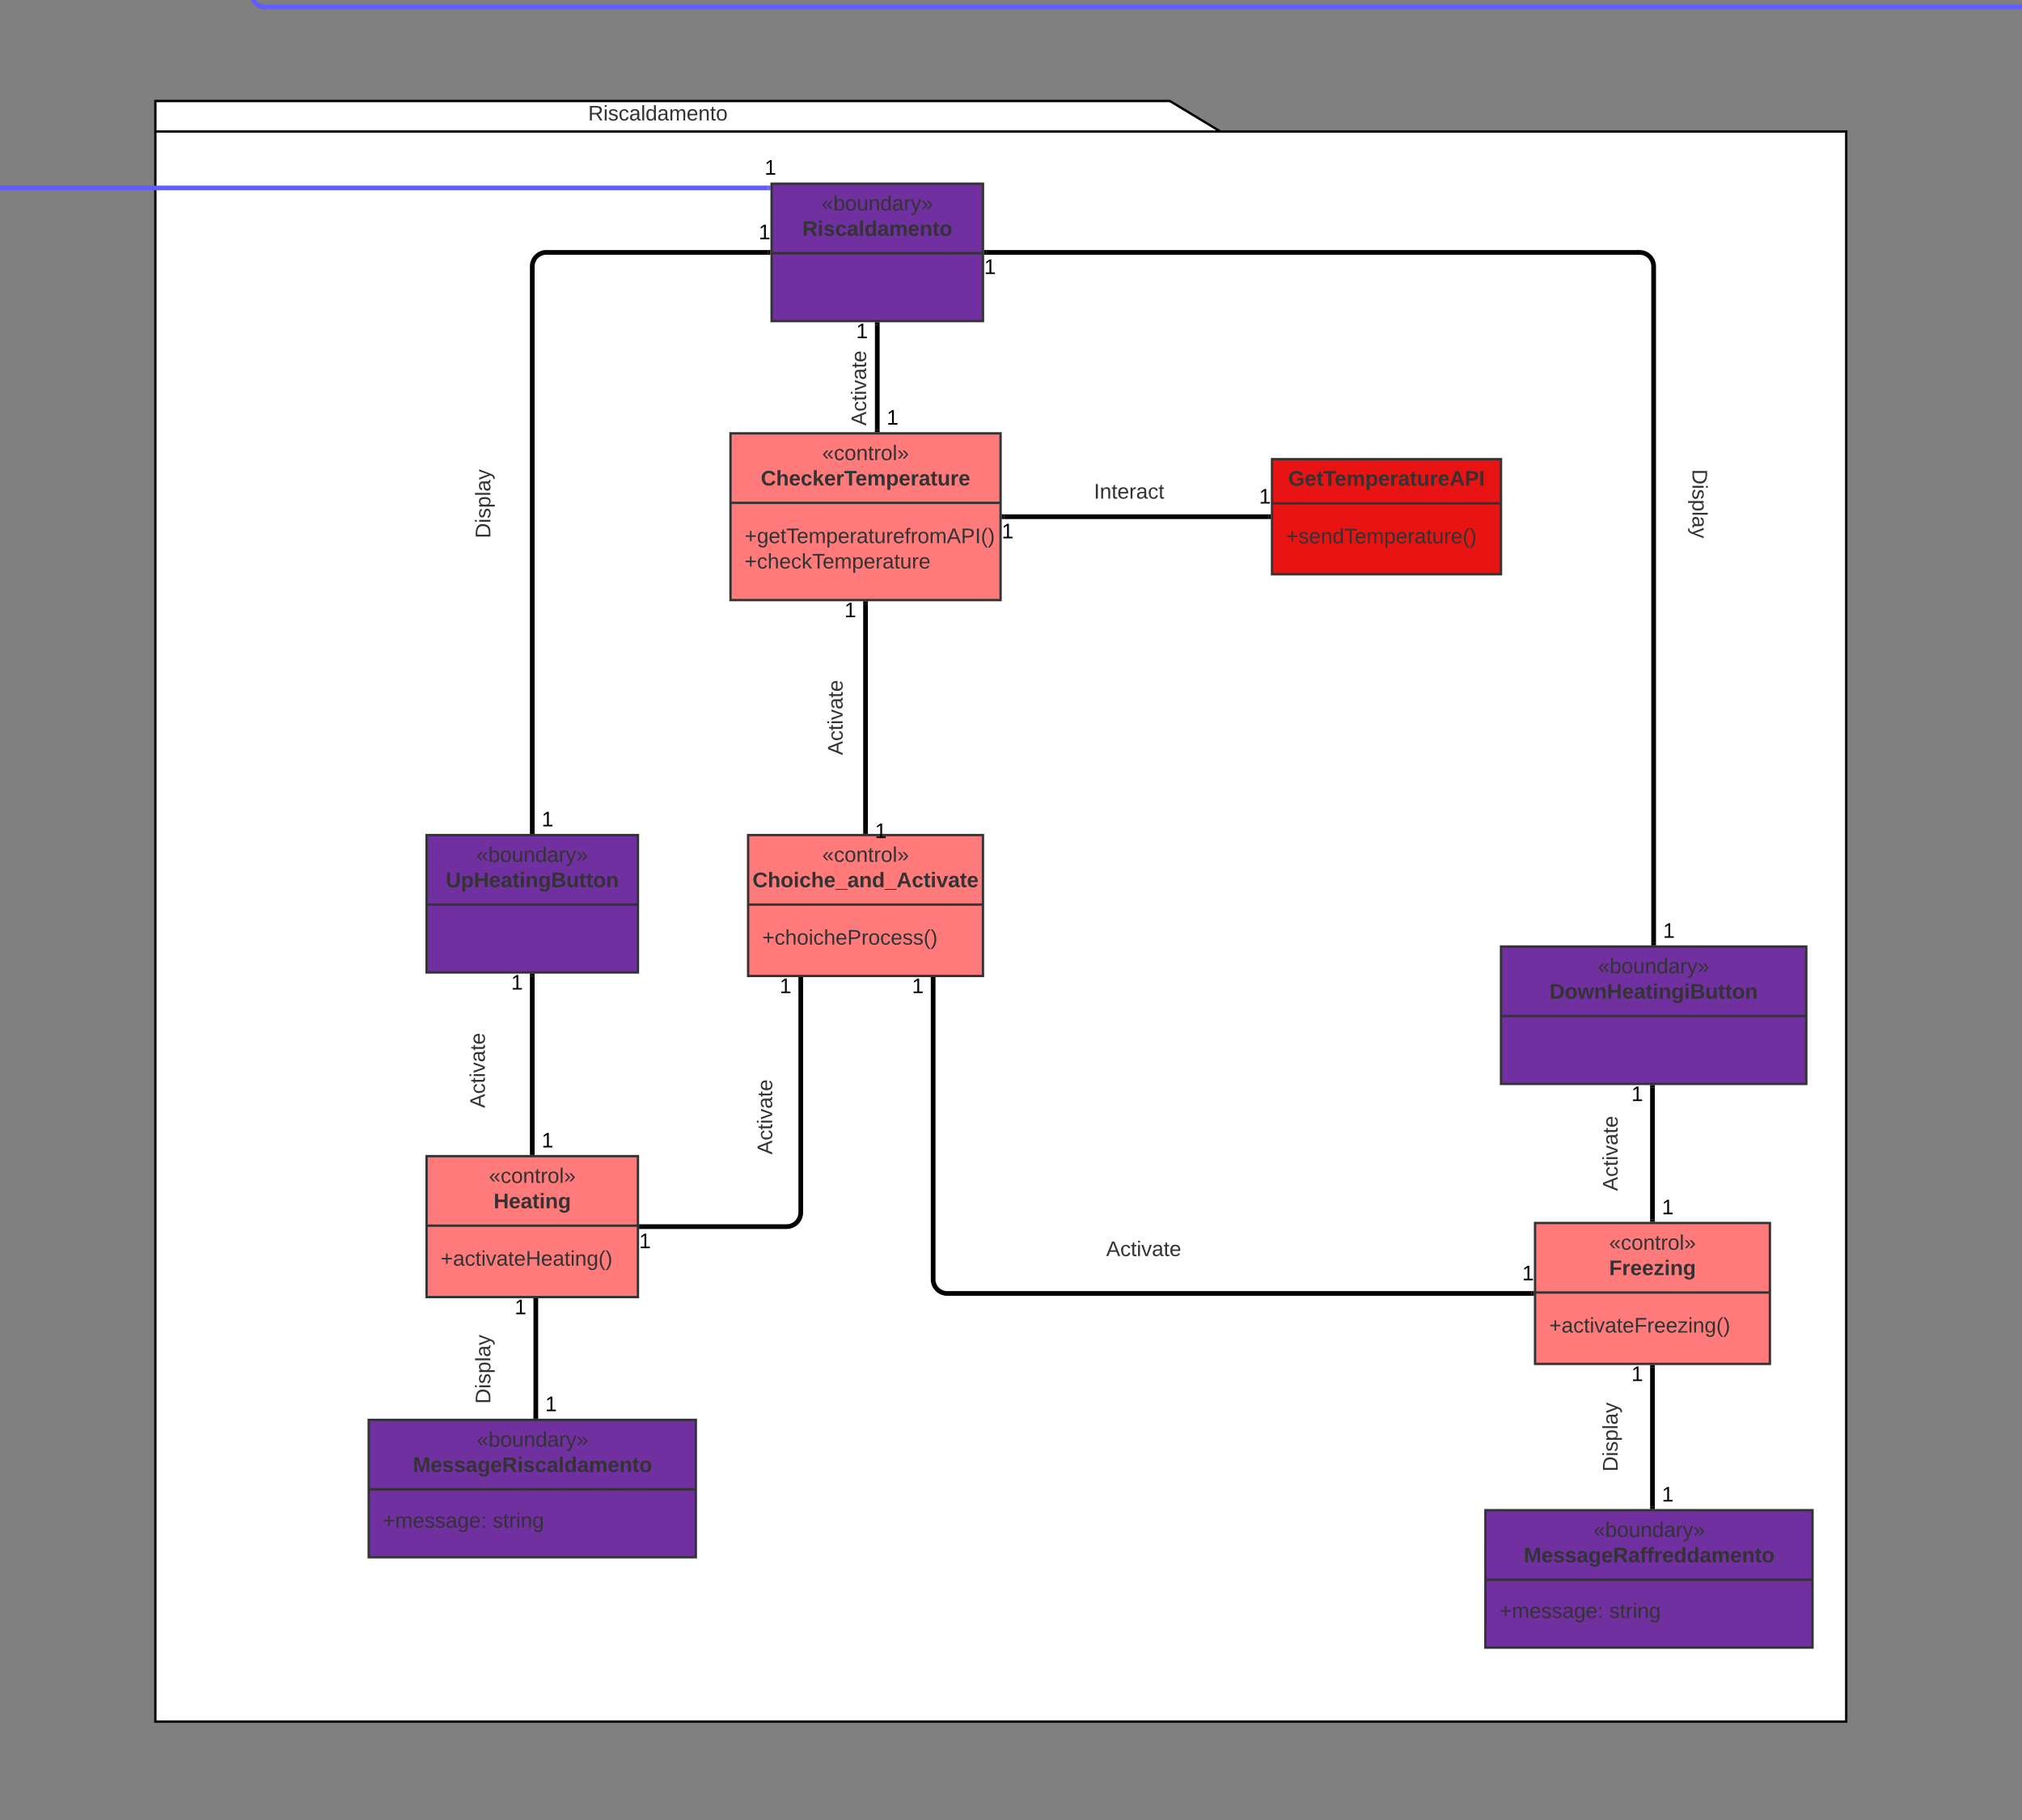 <svg xmlns="http://www.w3.org/2000/svg" xmlns:xlink="http://www.w3.org/1999/xlink" xmlns:lucid="lucid" width="1722" height="1550"><rect width="100%" height="100%" fill="#808080" stroke="none"/><g transform="translate(-4346 -1914)" lucid:page-tab-id="HWEp-vi-RSFO"><path d="M5385.3 2026h533v1354h-1440V2000h864zm-907 0h907" stroke="#000" stroke-width="2" fill="#fff"/><use xlink:href="#a" transform="matrix(1,0,0,1,4486.288,2000) translate(360.6 16.6)"/><path d="M4336 1326v736a12 12 0 0 0 12 12h652.12" stroke="#635dff" stroke-width="4" fill="none"/><path d="M4338 1326.05h-4V1324h4zM5002.12 2076h-2.05v-4h2.05z" stroke="#635dff" stroke-width=".05" fill="#635dff"/><use xlink:href="#b" transform="matrix(1,0,0,1,4344,1694.31) translate(0 14.4)"/><use xlink:href="#b" transform="matrix(1,0,0,1,4997.123,2048.4) translate(0 14.4)"/><path d="M4709.3 2625.08h180v117h-180z" stroke="#333" stroke-width="2" fill="#7030a0"/><path d="M4709.3 2684.28h180" stroke="#333" stroke-width="2" fill="none"/><use xlink:href="#c" transform="matrix(1,0,0,1,4717.288,2633.081) translate(34.525 14.8)"/><use xlink:href="#d" transform="matrix(1,0,0,1,4717.288,2633.081) translate(8.3 36.4)"/><path d="M5624.3 2720h260v117h-260z" stroke="#333" stroke-width="2" fill="#7030a0"/><path d="M5624.3 2779.2h260" stroke="#333" stroke-width="2" fill="none"/><use xlink:href="#c" transform="matrix(1,0,0,1,5632.288,2728) translate(74.525 14.8)"/><use xlink:href="#e" transform="matrix(1,0,0,1,5632.288,2728) translate(33.325 36.4)"/><path d="M5000.12 2128.92H4811.3a12 12 0 0 0-12 12v481.16" stroke="#000" stroke-width="4" fill="none"/><path d="M5002.12 2130.92h-2.05v-4h2.05zM4801.3 2624.08h-4v-2.05h4z" stroke="#000" stroke-width=".05"/><use xlink:href="#b" transform="matrix(1,0,0,1,4992.123,2103.319) translate(0 14.4)"/><use xlink:href="#b" transform="matrix(1,0,0,1,4807.288,2603.281) translate(0 14.4)"/><path d="M5186.12 2128.92h556.17a12 12 0 0 1 12 12V2717" stroke="#000" stroke-width="4" fill="none"/><path d="M5186.17 2130.92h-2.05v-4h2.05zM5756.3 2719h-4v-2.05h4z" stroke="#000" stroke-width=".05"/><use xlink:href="#b" transform="matrix(1,0,0,1,5184.123,2132.919) translate(0 14.4)"/><use xlink:href="#b" transform="matrix(1,0,0,1,5762.288,2698.2) translate(0 14.4)"/><path d="M4709.3 2898.5h180v120h-180z" stroke="#333" stroke-width="2" fill="#ff7b7b"/><path d="M4709.3 2957.7h180" stroke="#333" stroke-width="2" fill="none"/><use xlink:href="#f" transform="matrix(1,0,0,1,4717.288,2906.5) translate(45.05 14.8)"/><use xlink:href="#g" transform="matrix(1,0,0,1,4717.288,2906.5) translate(49.1 36.4)"/><use xlink:href="#h" transform="matrix(1,0,0,1,4721.288,2965.7) translate(0 26.1)"/><path d="M4799.3 2745.08v150.42" stroke="#000" stroke-width="4" fill="none"/><path d="M4801.3 2745.13h-4v-2.05h4zM4801.3 2897.5h-4v-2.05h4z" stroke="#000" stroke-width=".05"/><use xlink:href="#b" transform="matrix(1,0,0,1,4781.288,2742.281) translate(0 14.4)"/><use xlink:href="#b" transform="matrix(1,0,0,1,4807.288,2876.7) translate(0 14.4)"/><path d="M5653.3 2955.42h200v120h-200z" stroke="#333" stroke-width="2" fill="#ff7b7b"/><path d="M5653.3 3014.62h200" stroke="#333" stroke-width="2" fill="none"/><use xlink:href="#f" transform="matrix(1,0,0,1,5661.31,2963.419) translate(55.05 14.8)"/><use xlink:href="#i" transform="matrix(1,0,0,1,5661.31,2963.419) translate(55.075 36.4)"/><use xlink:href="#j" transform="matrix(1,0,0,1,5665.31,3022.619) translate(0 26.1)"/><path d="M5753.3 2840v112.42" stroke="#000" stroke-width="4" fill="none"/><path d="M5755.3 2840.05h-4V2838h4zM5755.3 2954.42h-4v-2.05h4z" stroke="#000" stroke-width=".05"/><use xlink:href="#b" transform="matrix(1,0,0,1,5735.31,2837.2) translate(0 14.4)"/><use xlink:href="#b" transform="matrix(1,0,0,1,5761.31,2933.619) translate(0 14.4)"/><path d="M5611.02 3200h278.57v117H5611z" stroke="#333" stroke-width="2" fill="#7030a0"/><path d="M5611.02 3259.2h278.57" stroke="#333" stroke-width="2" fill="none"/><use xlink:href="#c" transform="matrix(1,0,0,1,5619.016,3208) translate(84.025 14.8)"/><use xlink:href="#k" transform="matrix(1,0,0,1,5619.016,3208) translate(24.75 36.4)"/><use xlink:href="#l" transform="matrix(1,0,0,1,5623.016,3267.2) translate(0 24.6)"/><use xlink:href="#m" transform="matrix(1,0,0,1,5623.016,3267.2) translate(93.45 24.6)"/><path d="M5753.3 3078.42V3197" stroke="#000" stroke-width="4" fill="none"/><path d="M5755.3 3078.47h-4v-2.05h4zM5755.3 3199h-4v-2.05h4z" stroke="#000" stroke-width=".05"/><use xlink:href="#b" transform="matrix(1,0,0,1,5735.31,3075.619) translate(0 14.4)"/><use xlink:href="#b" transform="matrix(1,0,0,1,5761.31,3178.2) translate(0 14.4)"/><path d="M4381.83 1252H4548a12 12 0 0 1 12 12v644a12 12 0 0 0 12 12h2442.26a12 12 0 0 1 12 12v194.42a12 12 0 0 0 12 12h35" stroke="#635dff" stroke-width="4" fill="none"/><path d="M4381.9 1254h-2.07v-4h2.06zM7075.26 2140.42h-2.05v-4h2.06z" stroke="#635dff" stroke-width=".05" fill="#635dff"/><use xlink:href="#b" transform="matrix(1,0,0,1,4379.834,1256) translate(0 14.4)"/><use xlink:href="#b" transform="matrix(1,0,0,1,7065.258,2112.819) translate(0 14.4)"/><path d="M4968.12 2283h230v142h-230z" stroke="#333" stroke-width="2" fill="#ff7b7b"/><path d="M4968.12 2342.2h230" stroke="#333" stroke-width="2" fill="none"/><use xlink:href="#f" transform="matrix(1,0,0,1,4976.123,2291) translate(70.05 14.8)"/><use xlink:href="#n" transform="matrix(1,0,0,1,4976.123,2291) translate(17.825 36.4)"/><use xlink:href="#o" transform="matrix(1,0,0,1,4980.123,2350.2) translate(0 26.3)"/><use xlink:href="#p" transform="matrix(1,0,0,1,4980.123,2350.2) translate(0 47.9)"/><path d="M5429.3 2305h195v98h-195z" stroke="#333" stroke-width="2" fill="#e81313"/><path d="M5429.3 2342.6h195" stroke="#333" stroke-width="2" fill="none"/><use xlink:href="#q" transform="matrix(1,0,0,1,5437.288,2313) translate(5.825 14.6)"/><use xlink:href="#r" transform="matrix(1,0,0,1,5441.288,2350.6) translate(0 26.1)"/><path d="M4983.12 2625.08h200v120h-200z" stroke="#333" stroke-width="2" fill="#ff7b7b"/><path d="M4983.12 2684.28h200" stroke="#333" stroke-width="2" fill="none"/><use xlink:href="#f" transform="matrix(1,0,0,1,4991.123,2633.081) translate(55.05 14.8)"/><use xlink:href="#s" transform="matrix(1,0,0,1,4991.123,2633.081) translate(-4.275 36.4)"/><use xlink:href="#t" transform="matrix(1,0,0,1,4995.123,2692.281) translate(0 26.1)"/><path d="M5083.12 2428v194.08" stroke="#000" stroke-width="4" fill="none"/><path d="M5085.12 2428.05h-4V2426h4z" stroke="#000" stroke-width=".05"/><path d="M5083.12 2622.03v2.05" stroke="#000" stroke-width="4" fill="none"/><use xlink:href="#b" transform="matrix(1,0,0,1,5065.123,2425.2) translate(0 14.4)"/><use xlink:href="#b" transform="matrix(1,0,0,1,5091.123,2613.281) translate(0 14.4)"/><path d="M5027.95 2748.08v198.42a12 12 0 0 1-12 12H4892.3" stroke="#000" stroke-width="4" fill="none"/><path d="M5029.95 2748.13h-4v-2.05h4zM4892.34 2960.5h-2.05v-4h2.04z" stroke="#000" stroke-width=".05"/><use xlink:href="#b" transform="matrix(1,0,0,1,5009.955,2745.281) translate(0 14.4)"/><use xlink:href="#b" transform="matrix(1,0,0,1,4890.288,2962.5) translate(0 14.4)"/><path d="M5650.3 3015.42H5152.7a12 12 0 0 1-12-12v-255.34" stroke="#000" stroke-width="4" fill="none"/><path d="M5652.3 3017.42h-2.04v-4h2.05zM5142.68 2748.13h-4v-2.05h4z" stroke="#000" stroke-width=".05"/><use xlink:href="#b" transform="matrix(1,0,0,1,5642.31,2989.819) translate(0 14.4)"/><use xlink:href="#b" transform="matrix(1,0,0,1,5122.682,2745.281) translate(0 14.4)"/><path d="M5201.12 2354h225.17" stroke="#000" stroke-width="4" fill="none"/><path d="M5201.17 2356h-2.05v-4h2.05zM5428.3 2356h-2.06v-4h2.05z" stroke="#000" stroke-width=".05"/><use xlink:href="#b" transform="matrix(1,0,0,1,5199.123,2358) translate(0 14.4)"/><use xlink:href="#b" transform="matrix(1,0,0,1,5418.288,2328.4) translate(0 14.4)"/><path d="M4660 3123.08h278.58v117H4660z" stroke="#333" stroke-width="2" fill="#7030a0"/><path d="M4660 3182.28h278.58" stroke="#333" stroke-width="2" fill="none"/><use xlink:href="#c" transform="matrix(1,0,0,1,4668,3131.081) translate(84.025 14.8)"/><use xlink:href="#u" transform="matrix(1,0,0,1,4668,3131.081) translate(29.675 36.4)"/><use xlink:href="#l" transform="matrix(1,0,0,1,4672,3190.281) translate(0 24.6)"/><use xlink:href="#m" transform="matrix(1,0,0,1,4672,3190.281) translate(93.45 24.6)"/><path d="M4802.3 3021.5v98.58" stroke="#000" stroke-width="4" fill="none"/><path d="M4804.3 3021.55h-4v-2.05h4zM4804.3 3122.08h-4v-2.05h4z" stroke="#000" stroke-width=".05"/><use xlink:href="#b" transform="matrix(1,0,0,1,4784.293,3018.7) translate(0 14.4)"/><use xlink:href="#b" transform="matrix(1,0,0,1,4810.293,3101.281) translate(0 14.4)"/><path d="M4740 2383v-80h40v80z" stroke="#000" stroke-opacity="0" stroke-width="2" fill="#fff" fill-opacity="0"/><use xlink:href="#v" transform="matrix(6.123233995736766e-17,-1,1,6.123233995736766e-17,4745,2378) translate(5.575 18.6)"/><path d="M5267.58 2315h80v40h-80z" stroke="#000" stroke-opacity="0" stroke-width="2" fill="#fff" fill-opacity="0"/><use xlink:href="#w" transform="matrix(1,0,0,1,5272.577,2320) translate(5.025 18.6)"/><path d="M5003.12 2070.42h180v117h-180z" stroke="#333" stroke-width="2" fill="#7030a0"/><path d="M5003.12 2129.62h180" stroke="#333" stroke-width="2" fill="none"/><use xlink:href="#x" transform="matrix(1,0,0,1,5011.123,2078.419) translate(34.525 14.8)"/><use xlink:href="#y" transform="matrix(1,0,0,1,5011.123,2078.419) translate(18.125 36.4)"/><path d="M5810.96 2303v80h-40v-80z" stroke="#000" stroke-opacity="0" stroke-width="2" fill="#fff" fill-opacity="0"/><use xlink:href="#v" transform="matrix(6.123233995736766e-17,1,-1,6.123233995736766e-17,5805.957,2308) translate(5.575 18.6)"/><path d="M5093.12 2190.42V2280" stroke="#000" stroke-width="4" fill="none"/><path d="M5095.12 2190.47h-4v-2.05h4zM5095.12 2282h-4v-2.05h4z" stroke="#000" stroke-width=".05"/><use xlink:href="#b" transform="matrix(1,0,0,1,5075.123,2187.619) translate(0 14.4)"/><use xlink:href="#b" transform="matrix(1,0,0,1,5101.123,2261.2) translate(0 14.4)"/><path d="M5060 2284.5v-80h40v80z" stroke="#000" stroke-opacity="0" stroke-width="2" fill="#fff" fill-opacity="0"/><use xlink:href="#z" transform="matrix(6.123233995736766e-17,-1,1,6.123233995736766e-17,5065,2279.5) translate(3.025 18.6)"/><path d="M5040 2565.04v-80h40v80z" stroke="#000" stroke-opacity="0" stroke-width="2" fill="#fff" fill-opacity="0"/><use xlink:href="#z" transform="matrix(6.123233995736766e-17,-1,1,6.123233995736766e-17,5045,2560.041) translate(3.025 18.6)"/><path d="M4980 2905.12v-80h40v80z" stroke="#000" stroke-opacity="0" stroke-width="2" fill="#fff" fill-opacity="0"/><g><use xlink:href="#z" transform="matrix(6.123233995736766e-17,-1,1,6.123233995736766e-17,4985,2900.122) translate(3.025 18.6)"/></g><g><path d="M4735.3 2865.52v-80h40v80z" stroke="#000" stroke-opacity="0" stroke-width="2" fill="#fff" fill-opacity="0"/></g><g><use xlink:href="#z" transform="matrix(6.123233995736766e-17,-1,1,6.123233995736766e-17,4740.314,2860.516) translate(3.025 18.6)"/></g><path d="M5280 2960h80v40h-80z" stroke="#000" stroke-opacity="0" stroke-width="2" fill="#fff" fill-opacity="0"/><g><use xlink:href="#z" transform="matrix(1,0,0,1,5285,2965) translate(3.025 18.6)"/></g><g><path d="M5700 2936.2v-80h40v80z" stroke="#000" stroke-opacity="0" stroke-width="2" fill="#fff" fill-opacity="0"/></g><g><use xlink:href="#z" transform="matrix(6.123233995736766e-17,-1,1,6.123233995736766e-17,5705,2931.209) translate(3.025 18.6)"/></g><g><path d="M4740 3120v-80h40v80z" stroke="#000" stroke-opacity="0" stroke-width="2" fill="#fff" fill-opacity="0"/></g><g><use xlink:href="#v" transform="matrix(6.123233995736766e-17,-1,1,6.123233995736766e-17,4745,3115) translate(5.575 18.6)"/></g><g><path d="M5700 3177.7v-80h40v80z" stroke="#000" stroke-opacity="0" stroke-width="2" fill="#fff" fill-opacity="0"/></g><g><use xlink:href="#v" transform="matrix(6.123233995736766e-17,-1,1,6.123233995736766e-17,5705,3172.709) translate(5.575 18.6)"/></g><defs><path fill="#333" d="M233-177c-1 41-23 64-60 70L243 0h-38l-65-103H63V0H30v-248c88 3 205-21 203 71zM63-129c60-2 137 13 137-47 0-61-80-42-137-45v92" id="A"/><path fill="#333" d="M24-231v-30h32v30H24zM24 0v-190h32V0H24" id="B"/><path fill="#333" d="M135-143c-3-34-86-38-87 0 15 53 115 12 119 90S17 21 10-45l28-5c4 36 97 45 98 0-10-56-113-15-118-90-4-57 82-63 122-42 12 7 21 19 24 35" id="C"/><path fill="#333" d="M96-169c-40 0-48 33-48 73s9 75 48 75c24 0 41-14 43-38l32 2c-6 37-31 61-74 61-59 0-76-41-82-99-10-93 101-131 147-64 4 7 5 14 7 22l-32 3c-4-21-16-35-41-35" id="D"/><path fill="#333" d="M141-36C126-15 110 5 73 4 37 3 15-17 15-53c-1-64 63-63 125-63 3-35-9-54-41-54-24 1-41 7-42 31l-33-3c5-37 33-52 76-52 45 0 72 20 72 64v82c-1 20 7 32 28 27v20c-31 9-61-2-59-35zM48-53c0 20 12 33 32 33 41-3 63-29 60-74-43 2-92-5-92 41" id="E"/><path fill="#333" d="M24 0v-261h32V0H24" id="F"/><path fill="#333" d="M85-194c31 0 48 13 60 33l-1-100h32l1 261h-30c-2-10 0-23-3-31C134-8 116 4 85 4 32 4 16-35 15-94c0-66 23-100 70-100zm9 24c-40 0-46 34-46 75 0 40 6 74 45 74 42 0 51-32 51-76 0-42-9-74-50-73" id="G"/><path fill="#333" d="M210-169c-67 3-38 105-44 169h-31v-121c0-29-5-50-35-48C34-165 62-65 56 0H25l-1-190h30c1 10-1 24 2 32 10-44 99-50 107 0 11-21 27-35 58-36 85-2 47 119 55 194h-31v-121c0-29-5-49-35-48" id="H"/><path fill="#333" d="M100-194c63 0 86 42 84 106H49c0 40 14 67 53 68 26 1 43-12 49-29l28 8c-11 28-37 45-77 45C44 4 14-33 15-96c1-61 26-98 85-98zm52 81c6-60-76-77-97-28-3 7-6 17-6 28h103" id="I"/><path fill="#333" d="M117-194c89-4 53 116 60 194h-32v-121c0-31-8-49-39-48C34-167 62-67 57 0H25l-1-190h30c1 10-1 24 2 32 11-22 29-35 61-36" id="J"/><path fill="#333" d="M59-47c-2 24 18 29 38 22v24C64 9 27 4 27-40v-127H5v-23h24l9-43h21v43h35v23H59v120" id="K"/><path fill="#333" d="M100-194c62-1 85 37 85 99 1 63-27 99-86 99S16-35 15-95c0-66 28-99 85-99zM99-20c44 1 53-31 53-75 0-43-8-75-51-75s-53 32-53 75 10 74 51 75" id="L"/><g id="a"><use transform="matrix(0.05,0,0,0.05,0,0)" xlink:href="#A"/><use transform="matrix(0.05,0,0,0.05,12.95,0)" xlink:href="#B"/><use transform="matrix(0.05,0,0,0.05,16.9,0)" xlink:href="#C"/><use transform="matrix(0.05,0,0,0.05,25.9,0)" xlink:href="#D"/><use transform="matrix(0.05,0,0,0.05,34.9,0)" xlink:href="#E"/><use transform="matrix(0.05,0,0,0.05,44.9,0)" xlink:href="#F"/><use transform="matrix(0.05,0,0,0.05,48.85,0)" xlink:href="#G"/><use transform="matrix(0.05,0,0,0.05,58.85,0)" xlink:href="#E"/><use transform="matrix(0.05,0,0,0.05,68.85,0)" xlink:href="#H"/><use transform="matrix(0.05,0,0,0.05,83.8,0)" xlink:href="#I"/><use transform="matrix(0.05,0,0,0.05,93.8,0)" xlink:href="#J"/><use transform="matrix(0.05,0,0,0.05,103.8,0)" xlink:href="#K"/><use transform="matrix(0.05,0,0,0.05,108.8,0)" xlink:href="#L"/></g><path d="M27 0v-27h64v-190l-56 39v-29l58-41h29v221h61V0H27" id="M"/><use transform="matrix(0.05,0,0,0.05,0,0)" xlink:href="#M" id="b"/><path fill="#333" d="M156-25L96-89v-11l60-65h29v5l-59 66 60 64v5h-30zm-82 0L15-89v-11l59-65h29v5L44-94l59 64v5H74" id="N"/><path fill="#333" d="M115-194c53 0 69 39 70 98 0 66-23 100-70 100C84 3 66-7 56-30L54 0H23l1-261h32v101c10-23 28-34 59-34zm-8 174c40 0 45-34 45-75 0-40-5-75-45-74-42 0-51 32-51 76 0 43 10 73 51 73" id="O"/><path fill="#333" d="M84 4C-5 8 30-112 23-190h32v120c0 31 7 50 39 49 72-2 45-101 50-169h31l1 190h-30c-1-10 1-25-2-33-11 22-28 36-60 37" id="P"/><path fill="#333" d="M114-163C36-179 61-72 57 0H25l-1-190h30c1 12-1 29 2 39 6-27 23-49 58-41v29" id="Q"/><path fill="#333" d="M179-190L93 31C79 59 56 82 12 73V49c39 6 53-20 64-50L1-190h34L92-34l54-156h33" id="R"/><path fill="#333" d="M126-25H97v-5l59-64-59-66v-5h29l60 65v11zm-82 0H15v-5l59-64-59-66v-5h29l59 65v11" id="S"/><g id="c"><use transform="matrix(0.05,0,0,0.05,0,0)" xlink:href="#N"/><use transform="matrix(0.05,0,0,0.05,10,0)" xlink:href="#O"/><use transform="matrix(0.05,0,0,0.05,20,0)" xlink:href="#L"/><use transform="matrix(0.05,0,0,0.05,30,0)" xlink:href="#P"/><use transform="matrix(0.05,0,0,0.05,40,0)" xlink:href="#J"/><use transform="matrix(0.05,0,0,0.05,50,0)" xlink:href="#G"/><use transform="matrix(0.05,0,0,0.05,60,0)" xlink:href="#E"/><use transform="matrix(0.05,0,0,0.05,70,0)" xlink:href="#Q"/><use transform="matrix(0.05,0,0,0.05,75.95,0)" xlink:href="#R"/><use transform="matrix(0.05,0,0,0.05,84.95,0)" xlink:href="#S"/></g><path fill="#333" d="M238-95c0 69-44 99-111 99C63 4 22-25 22-93v-155h51v151c-1 38 19 59 55 60 90 1 49-130 58-211h52v153" id="T"/><path fill="#333" d="M135-194c53 0 70 44 70 98 0 56-19 98-73 100-31 1-45-17-59-34 3 33 2 69 2 105H25l-1-265h48c2 10 0 23 3 31 11-24 29-35 60-35zM114-30c33 0 39-31 40-66 0-38-9-64-40-64-56 0-55 130 0 130" id="U"/><path fill="#333" d="M186 0v-106H76V0H24v-248h52v99h110v-99h50V0h-50" id="V"/><path fill="#333" d="M185-48c-13 30-37 53-82 52C43 2 14-33 14-96s30-98 90-98c62 0 83 45 84 108H66c0 31 8 55 39 56 18 0 30-7 34-22zm-45-69c5-46-57-63-70-21-2 6-4 13-4 21h74" id="W"/><path fill="#333" d="M133-34C117-15 103 5 69 4 32 3 11-16 11-54c-1-60 55-63 116-61 1-26-3-47-28-47-18 1-26 9-28 27l-52-2c7-38 36-58 82-57s74 22 75 68l1 82c-1 14 12 18 25 15v27c-30 8-71 5-69-32zm-48 3c29 0 43-24 42-57-32 0-66-3-65 30 0 17 8 27 23 27" id="X"/><path fill="#333" d="M115-3C79 11 28 4 28-45v-112H4v-33h27l15-45h31v45h36v33H77v99c-1 23 16 31 38 25v30" id="Y"/><path fill="#333" d="M25-224v-37h50v37H25zM25 0v-190h50V0H25" id="Z"/><path fill="#333" d="M135-194c87-1 58 113 63 194h-50c-7-57 23-157-34-157-59 0-34 97-39 157H25l-1-190h47c2 12-1 28 3 38 12-26 28-41 61-42" id="aa"/><path fill="#333" d="M195-6C206 82 75 100 31 46c-4-6-6-13-8-21l49-6c3 16 16 24 34 25 40 0 42-37 40-79-11 22-30 35-61 35-53 0-70-43-70-97 0-56 18-96 73-97 30 0 46 14 59 34l2-30h47zm-90-29c32 0 41-27 41-63 0-35-9-62-40-62-32 0-39 29-40 63 0 36 9 62 39 62" id="ab"/><path fill="#333" d="M182-130c37 4 62 22 62 59C244 23 116-4 24 0v-248c84 5 203-23 205 63 0 31-19 50-47 55zM76-148c40-3 101 13 101-30 0-44-60-28-101-31v61zm0 110c48-3 116 14 116-37 0-48-69-32-116-35v72" id="ac"/><path fill="#333" d="M85 4C-2 5 27-109 22-190h50c7 57-23 150 33 157 60-5 35-97 40-157h50l1 190h-47c-2-12 1-28-3-38-12 25-28 42-61 42" id="ad"/><path fill="#333" d="M110-194c64 0 96 36 96 99 0 64-35 99-97 99-61 0-95-36-95-99 0-62 34-99 96-99zm-1 164c35 0 45-28 45-65 0-40-10-65-43-65-34 0-45 26-45 65 0 36 10 65 43 65" id="ae"/><g id="d"><use transform="matrix(0.05,0,0,0.05,0,0)" xlink:href="#T"/><use transform="matrix(0.05,0,0,0.05,12.95,0)" xlink:href="#U"/><use transform="matrix(0.05,0,0,0.05,23.9,0)" xlink:href="#V"/><use transform="matrix(0.05,0,0,0.05,36.85,0)" xlink:href="#W"/><use transform="matrix(0.05,0,0,0.05,46.85,0)" xlink:href="#X"/><use transform="matrix(0.05,0,0,0.05,56.85,0)" xlink:href="#Y"/><use transform="matrix(0.05,0,0,0.05,62.8,0)" xlink:href="#Z"/><use transform="matrix(0.05,0,0,0.05,67.8,0)" xlink:href="#aa"/><use transform="matrix(0.05,0,0,0.05,78.75,0)" xlink:href="#ab"/><use transform="matrix(0.05,0,0,0.05,89.7,0)" xlink:href="#ac"/><use transform="matrix(0.05,0,0,0.05,102.65,0)" xlink:href="#ad"/><use transform="matrix(0.05,0,0,0.05,113.6,0)" xlink:href="#Y"/><use transform="matrix(0.05,0,0,0.05,119.55,0)" xlink:href="#Y"/><use transform="matrix(0.05,0,0,0.05,125.5,0)" xlink:href="#ae"/><use transform="matrix(0.05,0,0,0.05,136.45,0)" xlink:href="#aa"/></g><path fill="#333" d="M24-248c120-7 223 5 221 122C244-46 201 0 124 0H24v-248zM76-40c74 7 117-18 117-86 0-67-45-88-117-82v168" id="af"/><path fill="#333" d="M231 0h-52l-39-155L100 0H48L-1-190h46L77-45c9-52 24-97 36-145h53l37 145 32-145h46" id="ag"/><g id="e"><use transform="matrix(0.05,0,0,0.05,0,0)" xlink:href="#af"/><use transform="matrix(0.05,0,0,0.05,12.95,0)" xlink:href="#ae"/><use transform="matrix(0.05,0,0,0.05,23.9,0)" xlink:href="#ag"/><use transform="matrix(0.05,0,0,0.05,37.9,0)" xlink:href="#aa"/><use transform="matrix(0.05,0,0,0.05,48.85,0)" xlink:href="#V"/><use transform="matrix(0.05,0,0,0.05,61.8,0)" xlink:href="#W"/><use transform="matrix(0.05,0,0,0.05,71.8,0)" xlink:href="#X"/><use transform="matrix(0.05,0,0,0.05,81.8,0)" xlink:href="#Y"/><use transform="matrix(0.05,0,0,0.05,87.75,0)" xlink:href="#Z"/><use transform="matrix(0.05,0,0,0.05,92.75,0)" xlink:href="#aa"/><use transform="matrix(0.05,0,0,0.05,103.7,0)" xlink:href="#ab"/><use transform="matrix(0.05,0,0,0.05,114.65,0)" xlink:href="#Z"/><use transform="matrix(0.05,0,0,0.05,119.65,0)" xlink:href="#ac"/><use transform="matrix(0.05,0,0,0.05,132.6,0)" xlink:href="#ad"/><use transform="matrix(0.05,0,0,0.05,143.55,0)" xlink:href="#Y"/><use transform="matrix(0.05,0,0,0.05,149.5,0)" xlink:href="#Y"/><use transform="matrix(0.05,0,0,0.05,155.45,0)" xlink:href="#ae"/><use transform="matrix(0.05,0,0,0.05,166.4,0)" xlink:href="#aa"/></g><g id="f"><use transform="matrix(0.05,0,0,0.05,0,0)" xlink:href="#N"/><use transform="matrix(0.05,0,0,0.05,10,0)" xlink:href="#D"/><use transform="matrix(0.05,0,0,0.05,19,0)" xlink:href="#L"/><use transform="matrix(0.05,0,0,0.05,29,0)" xlink:href="#J"/><use transform="matrix(0.05,0,0,0.05,39,0)" xlink:href="#K"/><use transform="matrix(0.05,0,0,0.05,44,0)" xlink:href="#Q"/><use transform="matrix(0.05,0,0,0.05,49.95,0)" xlink:href="#L"/><use transform="matrix(0.05,0,0,0.05,59.95,0)" xlink:href="#F"/><use transform="matrix(0.05,0,0,0.05,63.9,0)" xlink:href="#S"/></g><g id="g"><use transform="matrix(0.05,0,0,0.05,0,0)" xlink:href="#V"/><use transform="matrix(0.05,0,0,0.05,12.95,0)" xlink:href="#W"/><use transform="matrix(0.05,0,0,0.05,22.95,0)" xlink:href="#X"/><use transform="matrix(0.05,0,0,0.05,32.95,0)" xlink:href="#Y"/><use transform="matrix(0.05,0,0,0.05,38.9,0)" xlink:href="#Z"/><use transform="matrix(0.05,0,0,0.05,43.9,0)" xlink:href="#aa"/><use transform="matrix(0.05,0,0,0.05,54.85,0)" xlink:href="#ab"/></g><path fill="#333" d="M118-107v75H92v-75H18v-26h74v-75h26v75h74v26h-74" id="ah"/><path fill="#333" d="M108 0H70L1-190h34L89-25l56-165h34" id="ai"/><path fill="#333" d="M197 0v-115H63V0H30v-248h33v105h134v-105h34V0h-34" id="aj"/><path fill="#333" d="M177-190C167-65 218 103 67 71c-23-6-38-20-44-43l32-5c15 47 100 32 89-28v-30C133-14 115 1 83 1 29 1 15-40 15-95c0-56 16-97 71-98 29-1 48 16 59 35 1-10 0-23 2-32h30zM94-22c36 0 50-32 50-73 0-42-14-75-50-75-39 0-46 34-46 75s6 73 46 73" id="ak"/><path fill="#333" d="M87 75C49 33 22-17 22-94c0-76 28-126 65-167h31c-38 41-64 92-64 168S80 34 118 75H87" id="al"/><path fill="#333" d="M33-261c38 41 65 92 65 168S71 34 33 75H2C39 34 66-17 66-93S39-220 2-261h31" id="am"/><g id="h"><use transform="matrix(0.05,0,0,0.05,0,0)" xlink:href="#ah"/><use transform="matrix(0.05,0,0,0.05,10.5,0)" xlink:href="#E"/><use transform="matrix(0.05,0,0,0.05,20.5,0)" xlink:href="#D"/><use transform="matrix(0.05,0,0,0.05,29.5,0)" xlink:href="#K"/><use transform="matrix(0.05,0,0,0.05,34.5,0)" xlink:href="#B"/><use transform="matrix(0.05,0,0,0.05,38.45,0)" xlink:href="#ai"/><use transform="matrix(0.05,0,0,0.05,47.45,0)" xlink:href="#E"/><use transform="matrix(0.05,0,0,0.05,57.45,0)" xlink:href="#K"/><use transform="matrix(0.05,0,0,0.05,62.45,0)" xlink:href="#I"/><use transform="matrix(0.05,0,0,0.05,72.45,0)" xlink:href="#aj"/><use transform="matrix(0.05,0,0,0.05,85.4,0)" xlink:href="#I"/><use transform="matrix(0.05,0,0,0.05,95.4,0)" xlink:href="#E"/><use transform="matrix(0.05,0,0,0.05,105.4,0)" xlink:href="#K"/><use transform="matrix(0.05,0,0,0.05,110.4,0)" xlink:href="#B"/><use transform="matrix(0.05,0,0,0.05,114.35,0)" xlink:href="#J"/><use transform="matrix(0.05,0,0,0.05,124.35,0)" xlink:href="#ak"/><use transform="matrix(0.05,0,0,0.05,134.35,0)" xlink:href="#al"/><use transform="matrix(0.05,0,0,0.05,140.3,0)" xlink:href="#am"/></g><path fill="#333" d="M76-208v77h127v40H76V0H24v-248h183v40H76" id="an"/><path fill="#333" d="M135-150c-39-12-60 13-60 57V0H25l-1-190h47c2 13-1 29 3 40 6-28 27-53 61-41v41" id="ao"/><path fill="#333" d="M12 0v-35l95-120H19v-35h142v35L67-36h103V0H12" id="ap"/><g id="i"><use transform="matrix(0.05,0,0,0.05,0,0)" xlink:href="#an"/><use transform="matrix(0.05,0,0,0.05,10.95,0)" xlink:href="#ao"/><use transform="matrix(0.05,0,0,0.05,17.95,0)" xlink:href="#W"/><use transform="matrix(0.05,0,0,0.05,27.95,0)" xlink:href="#W"/><use transform="matrix(0.05,0,0,0.05,37.95,0)" xlink:href="#ap"/><use transform="matrix(0.05,0,0,0.05,46.95,0)" xlink:href="#Z"/><use transform="matrix(0.05,0,0,0.05,51.95,0)" xlink:href="#aa"/><use transform="matrix(0.05,0,0,0.05,62.9,0)" xlink:href="#ab"/></g><path fill="#333" d="M63-220v92h138v28H63V0H30v-248h175v28H63" id="aq"/><path fill="#333" d="M9 0v-24l116-142H16v-24h144v24L44-24h123V0H9" id="ar"/><g id="j"><use transform="matrix(0.05,0,0,0.05,0,0)" xlink:href="#ah"/><use transform="matrix(0.05,0,0,0.05,10.5,0)" xlink:href="#E"/><use transform="matrix(0.05,0,0,0.05,20.5,0)" xlink:href="#D"/><use transform="matrix(0.05,0,0,0.05,29.5,0)" xlink:href="#K"/><use transform="matrix(0.05,0,0,0.05,34.5,0)" xlink:href="#B"/><use transform="matrix(0.05,0,0,0.05,38.45,0)" xlink:href="#ai"/><use transform="matrix(0.05,0,0,0.05,47.45,0)" xlink:href="#E"/><use transform="matrix(0.05,0,0,0.05,57.45,0)" xlink:href="#K"/><use transform="matrix(0.05,0,0,0.05,62.45,0)" xlink:href="#I"/><use transform="matrix(0.05,0,0,0.05,72.45,0)" xlink:href="#aq"/><use transform="matrix(0.05,0,0,0.05,83.4,0)" xlink:href="#Q"/><use transform="matrix(0.05,0,0,0.05,89.35,0)" xlink:href="#I"/><use transform="matrix(0.05,0,0,0.05,99.35,0)" xlink:href="#I"/><use transform="matrix(0.05,0,0,0.05,109.35,0)" xlink:href="#ar"/><use transform="matrix(0.05,0,0,0.05,118.35,0)" xlink:href="#B"/><use transform="matrix(0.05,0,0,0.05,122.3,0)" xlink:href="#J"/><use transform="matrix(0.05,0,0,0.05,132.3,0)" xlink:href="#ak"/><use transform="matrix(0.05,0,0,0.05,142.3,0)" xlink:href="#al"/><use transform="matrix(0.05,0,0,0.05,148.25,0)" xlink:href="#am"/></g><path fill="#333" d="M230 0l2-204L168 0h-37L68-204 70 0H24v-248h70l56 185 57-185h69V0h-46" id="as"/><path fill="#333" d="M137-138c1-29-70-34-71-4 15 46 118 7 119 86 1 83-164 76-172 9l43-7c4 19 20 25 44 25 33 8 57-30 24-41C81-84 22-81 20-136c-2-80 154-74 161-7" id="at"/><path fill="#333" d="M240-174c0 40-23 61-54 70L253 0h-59l-57-94H76V0H24v-248c93 4 217-23 216 74zM76-134c48-2 112 12 112-38 0-48-66-32-112-35v73" id="au"/><path fill="#333" d="M121-226c-27-7-43 5-38 36h38v33H83V0H34v-157H6v-33h28c-9-59 32-81 87-68v32" id="av"/><path fill="#333" d="M88-194c31-1 46 15 58 34l-1-101h50l1 261h-48c-2-10 0-23-3-31C134-8 116 4 84 4 32 4 16-41 15-95c0-56 19-97 73-99zm17 164c33 0 40-30 41-66 1-37-9-64-41-64s-38 30-39 65c0 43 13 65 39 65" id="aw"/><path fill="#333" d="M220-157c-53 9-28 100-34 157h-49v-107c1-27-5-49-29-50C55-147 81-57 75 0H25l-1-190h47c2 12-1 28 3 38 10-53 101-56 108 0 13-22 24-43 59-42 82 1 51 116 57 194h-49v-107c-1-25-5-48-29-50" id="ax"/><g id="k"><use transform="matrix(0.05,0,0,0.05,0,0)" xlink:href="#as"/><use transform="matrix(0.05,0,0,0.05,14.95,0)" xlink:href="#W"/><use transform="matrix(0.05,0,0,0.05,24.95,0)" xlink:href="#at"/><use transform="matrix(0.05,0,0,0.05,34.95,0)" xlink:href="#at"/><use transform="matrix(0.05,0,0,0.05,44.95,0)" xlink:href="#X"/><use transform="matrix(0.05,0,0,0.05,54.95,0)" xlink:href="#ab"/><use transform="matrix(0.05,0,0,0.05,65.9,0)" xlink:href="#W"/><use transform="matrix(0.05,0,0,0.05,75.9,0)" xlink:href="#au"/><use transform="matrix(0.05,0,0,0.05,88.85,0)" xlink:href="#X"/><use transform="matrix(0.05,0,0,0.05,98.85,0)" xlink:href="#av"/><use transform="matrix(0.05,0,0,0.05,104.8,0)" xlink:href="#av"/><use transform="matrix(0.05,0,0,0.05,110.75,0)" xlink:href="#ao"/><use transform="matrix(0.05,0,0,0.05,117.75,0)" xlink:href="#W"/><use transform="matrix(0.05,0,0,0.05,127.75,0)" xlink:href="#aw"/><use transform="matrix(0.05,0,0,0.05,138.7,0)" xlink:href="#aw"/><use transform="matrix(0.05,0,0,0.05,149.65,0)" xlink:href="#X"/><use transform="matrix(0.05,0,0,0.05,159.65,0)" xlink:href="#ax"/><use transform="matrix(0.05,0,0,0.05,175.65,0)" xlink:href="#W"/><use transform="matrix(0.05,0,0,0.05,185.65,0)" xlink:href="#aa"/><use transform="matrix(0.05,0,0,0.05,196.6,0)" xlink:href="#Y"/><use transform="matrix(0.05,0,0,0.05,202.55,0)" xlink:href="#ae"/></g><path fill="#333" d="M33-154v-36h34v36H33zM33 0v-36h34V0H33" id="ay"/><g id="l"><use transform="matrix(0.05,0,0,0.05,0,0)" xlink:href="#ah"/><use transform="matrix(0.05,0,0,0.05,10.5,0)" xlink:href="#H"/><use transform="matrix(0.05,0,0,0.05,25.45,0)" xlink:href="#I"/><use transform="matrix(0.05,0,0,0.05,35.45,0)" xlink:href="#C"/><use transform="matrix(0.05,0,0,0.05,44.45,0)" xlink:href="#C"/><use transform="matrix(0.05,0,0,0.05,53.45,0)" xlink:href="#E"/><use transform="matrix(0.05,0,0,0.05,63.45,0)" xlink:href="#ak"/><use transform="matrix(0.05,0,0,0.05,73.45,0)" xlink:href="#I"/><use transform="matrix(0.05,0,0,0.05,83.45,0)" xlink:href="#ay"/></g><g id="m"><use transform="matrix(0.05,0,0,0.05,0,0)" xlink:href="#C"/><use transform="matrix(0.05,0,0,0.05,9,0)" xlink:href="#K"/><use transform="matrix(0.05,0,0,0.05,14,0)" xlink:href="#Q"/><use transform="matrix(0.05,0,0,0.05,19.95,0)" xlink:href="#B"/><use transform="matrix(0.05,0,0,0.05,23.9,0)" xlink:href="#J"/><use transform="matrix(0.05,0,0,0.05,33.9,0)" xlink:href="#ak"/></g><path fill="#333" d="M67-125c0 53 21 87 73 88 37 1 54-22 65-47l45 17C233-25 199 4 140 4 58 4 20-42 15-125 8-235 124-281 211-232c18 10 29 29 36 50l-46 12c-8-25-30-41-62-41-52 0-71 34-72 86" id="az"/><path fill="#333" d="M114-157C55-157 80-60 75 0H25v-261h50l-1 109c12-26 28-41 61-42 86-1 58 113 63 194h-50c-7-57 23-157-34-157" id="aA"/><path fill="#333" d="M190-63c-7 42-38 67-86 67-59 0-84-38-90-98-12-110 154-137 174-36l-49 2c-2-19-15-32-35-32-30 0-35 28-38 64-6 74 65 87 74 30" id="aB"/><path fill="#333" d="M147 0L96-86 75-71V0H25v-261h50v150l67-79h53l-66 74L201 0h-54" id="aC"/><path fill="#333" d="M136-208V0H84v-208H4v-40h212v40h-80" id="aD"/><g id="n"><use transform="matrix(0.05,0,0,0.05,0,0)" xlink:href="#az"/><use transform="matrix(0.05,0,0,0.05,12.95,0)" xlink:href="#aA"/><use transform="matrix(0.05,0,0,0.05,23.9,0)" xlink:href="#W"/><use transform="matrix(0.05,0,0,0.05,33.9,0)" xlink:href="#aB"/><use transform="matrix(0.05,0,0,0.05,43.9,0)" xlink:href="#aC"/><use transform="matrix(0.05,0,0,0.05,53.9,0)" xlink:href="#W"/><use transform="matrix(0.05,0,0,0.05,63.9,0)" xlink:href="#ao"/><use transform="matrix(0.05,0,0,0.05,70.9,0)" xlink:href="#aD"/><use transform="matrix(0.05,0,0,0.05,80.5,0)" xlink:href="#W"/><use transform="matrix(0.05,0,0,0.05,90.5,0)" xlink:href="#ax"/><use transform="matrix(0.05,0,0,0.05,106.5,0)" xlink:href="#U"/><use transform="matrix(0.05,0,0,0.05,117.45,0)" xlink:href="#W"/><use transform="matrix(0.05,0,0,0.05,127.45,0)" xlink:href="#ao"/><use transform="matrix(0.05,0,0,0.05,134.45,0)" xlink:href="#X"/><use transform="matrix(0.05,0,0,0.05,144.45,0)" xlink:href="#Y"/><use transform="matrix(0.05,0,0,0.05,150.4,0)" xlink:href="#ad"/><use transform="matrix(0.05,0,0,0.05,161.35,0)" xlink:href="#ao"/><use transform="matrix(0.05,0,0,0.05,168.35,0)" xlink:href="#W"/></g><path fill="#333" d="M127-220V0H93v-220H8v-28h204v28h-85" id="aE"/><path fill="#333" d="M115-194c55 1 70 41 70 98S169 2 115 4C84 4 66-9 55-30l1 105H24l-1-265h31l2 30c10-21 28-34 59-34zm-8 174c40 0 45-34 45-75s-6-73-45-74c-42 0-51 32-51 76 0 43 10 73 51 73" id="aF"/><path fill="#333" d="M101-234c-31-9-42 10-38 44h38v23H63V0H32v-167H5v-23h27c-7-52 17-82 69-68v24" id="aG"/><path fill="#333" d="M205 0l-28-72H64L36 0H1l101-248h38L239 0h-34zm-38-99l-47-123c-12 45-31 82-46 123h93" id="aH"/><path fill="#333" d="M30-248c87 1 191-15 191 75 0 78-77 80-158 76V0H30v-248zm33 125c57 0 124 11 124-50 0-59-68-47-124-48v98" id="aI"/><path fill="#333" d="M33 0v-248h34V0H33" id="aJ"/><g id="o"><use transform="matrix(0.05,0,0,0.05,0,0)" xlink:href="#ah"/><use transform="matrix(0.05,0,0,0.05,10.5,0)" xlink:href="#ak"/><use transform="matrix(0.05,0,0,0.05,20.5,0)" xlink:href="#I"/><use transform="matrix(0.05,0,0,0.05,30.5,0)" xlink:href="#K"/><use transform="matrix(0.05,0,0,0.05,35.5,0)" xlink:href="#aE"/><use transform="matrix(0.05,0,0,0.05,44.45,0)" xlink:href="#I"/><use transform="matrix(0.05,0,0,0.05,54.45,0)" xlink:href="#H"/><use transform="matrix(0.05,0,0,0.05,69.4,0)" xlink:href="#aF"/><use transform="matrix(0.05,0,0,0.05,79.4,0)" xlink:href="#I"/><use transform="matrix(0.05,0,0,0.05,89.4,0)" xlink:href="#Q"/><use transform="matrix(0.05,0,0,0.05,95.35,0)" xlink:href="#E"/><use transform="matrix(0.05,0,0,0.05,105.35,0)" xlink:href="#K"/><use transform="matrix(0.05,0,0,0.05,110.35,0)" xlink:href="#P"/><use transform="matrix(0.05,0,0,0.05,120.35,0)" xlink:href="#Q"/><use transform="matrix(0.05,0,0,0.05,126.3,0)" xlink:href="#I"/><use transform="matrix(0.05,0,0,0.05,136.3,0)" xlink:href="#aG"/><use transform="matrix(0.05,0,0,0.05,141.3,0)" xlink:href="#Q"/><use transform="matrix(0.05,0,0,0.05,147.25,0)" xlink:href="#L"/><use transform="matrix(0.05,0,0,0.05,157.25,0)" xlink:href="#H"/><use transform="matrix(0.05,0,0,0.05,172.2,0)" xlink:href="#aH"/><use transform="matrix(0.05,0,0,0.05,184.2,0)" xlink:href="#aI"/><use transform="matrix(0.05,0,0,0.05,196.2,0)" xlink:href="#aJ"/><use transform="matrix(0.05,0,0,0.05,201.2,0)" xlink:href="#al"/><use transform="matrix(0.05,0,0,0.05,207.15,0)" xlink:href="#am"/></g><path fill="#333" d="M106-169C34-169 62-67 57 0H25v-261h32l-1 103c12-21 28-36 61-36 89 0 53 116 60 194h-32v-121c2-32-8-49-39-48" id="aK"/><path fill="#333" d="M143 0L79-87 56-68V0H24v-261h32v163l83-92h37l-77 82L181 0h-38" id="aL"/><g id="p"><use transform="matrix(0.05,0,0,0.05,0,0)" xlink:href="#ah"/><use transform="matrix(0.05,0,0,0.05,10.5,0)" xlink:href="#D"/><use transform="matrix(0.05,0,0,0.05,19.5,0)" xlink:href="#aK"/><use transform="matrix(0.05,0,0,0.05,29.5,0)" xlink:href="#I"/><use transform="matrix(0.05,0,0,0.05,39.5,0)" xlink:href="#D"/><use transform="matrix(0.05,0,0,0.05,48.5,0)" xlink:href="#aL"/><use transform="matrix(0.05,0,0,0.05,57.5,0)" xlink:href="#aE"/><use transform="matrix(0.05,0,0,0.05,66.45,0)" xlink:href="#I"/><use transform="matrix(0.05,0,0,0.05,76.45,0)" xlink:href="#H"/><use transform="matrix(0.05,0,0,0.05,91.4,0)" xlink:href="#aF"/><use transform="matrix(0.05,0,0,0.05,101.4,0)" xlink:href="#I"/><use transform="matrix(0.05,0,0,0.05,111.4,0)" xlink:href="#Q"/><use transform="matrix(0.05,0,0,0.05,117.35,0)" xlink:href="#E"/><use transform="matrix(0.05,0,0,0.05,127.35,0)" xlink:href="#K"/><use transform="matrix(0.05,0,0,0.05,132.35,0)" xlink:href="#P"/><use transform="matrix(0.05,0,0,0.05,142.35,0)" xlink:href="#Q"/><use transform="matrix(0.05,0,0,0.05,148.3,0)" xlink:href="#I"/></g><path fill="#333" d="M67-125c0 54 23 88 75 88 28 0 53-7 68-21v-34h-60v-39h108v91C232-14 192 4 140 4 58 4 20-42 15-125 8-236 126-280 215-234c19 10 29 26 37 47l-47 15c-11-23-29-39-63-39-53 1-75 33-75 86" id="aM"/><path fill="#333" d="M199 0l-22-63H83L61 0H9l90-248h61L250 0h-51zm-33-102l-36-108c-10 38-24 72-36 108h72" id="aN"/><path fill="#333" d="M24-248c93 1 206-16 204 79-1 75-69 88-152 82V0H24v-248zm52 121c47 0 100 7 100-41 0-47-54-39-100-39v80" id="aO"/><path fill="#333" d="M24 0v-248h52V0H24" id="aP"/><g id="q"><use transform="matrix(0.05,0,0,0.05,0,0)" xlink:href="#aM"/><use transform="matrix(0.05,0,0,0.05,14,0)" xlink:href="#W"/><use transform="matrix(0.05,0,0,0.05,24,0)" xlink:href="#Y"/><use transform="matrix(0.05,0,0,0.05,29.95,0)" xlink:href="#aD"/><use transform="matrix(0.05,0,0,0.05,39.55,0)" xlink:href="#W"/><use transform="matrix(0.05,0,0,0.05,49.55,0)" xlink:href="#ax"/><use transform="matrix(0.05,0,0,0.05,65.55,0)" xlink:href="#U"/><use transform="matrix(0.05,0,0,0.05,76.5,0)" xlink:href="#W"/><use transform="matrix(0.05,0,0,0.05,86.5,0)" xlink:href="#ao"/><use transform="matrix(0.05,0,0,0.05,93.5,0)" xlink:href="#X"/><use transform="matrix(0.05,0,0,0.05,103.5,0)" xlink:href="#Y"/><use transform="matrix(0.05,0,0,0.05,109.45,0)" xlink:href="#ad"/><use transform="matrix(0.05,0,0,0.05,120.4,0)" xlink:href="#ao"/><use transform="matrix(0.05,0,0,0.05,127.4,0)" xlink:href="#W"/><use transform="matrix(0.05,0,0,0.05,137.4,0)" xlink:href="#aN"/><use transform="matrix(0.05,0,0,0.05,150.35,0)" xlink:href="#aO"/><use transform="matrix(0.05,0,0,0.05,162.35,0)" xlink:href="#aP"/></g><g id="r"><use transform="matrix(0.05,0,0,0.05,0,0)" xlink:href="#ah"/><use transform="matrix(0.05,0,0,0.05,10.5,0)" xlink:href="#C"/><use transform="matrix(0.05,0,0,0.05,19.5,0)" xlink:href="#I"/><use transform="matrix(0.05,0,0,0.05,29.5,0)" xlink:href="#J"/><use transform="matrix(0.05,0,0,0.05,39.5,0)" xlink:href="#G"/><use transform="matrix(0.05,0,0,0.05,49.5,0)" xlink:href="#aE"/><use transform="matrix(0.05,0,0,0.05,58.45,0)" xlink:href="#I"/><use transform="matrix(0.05,0,0,0.05,68.45,0)" xlink:href="#H"/><use transform="matrix(0.05,0,0,0.05,83.4,0)" xlink:href="#aF"/><use transform="matrix(0.05,0,0,0.05,93.4,0)" xlink:href="#I"/><use transform="matrix(0.05,0,0,0.05,103.4,0)" xlink:href="#Q"/><use transform="matrix(0.05,0,0,0.05,109.35,0)" xlink:href="#E"/><use transform="matrix(0.05,0,0,0.05,119.35,0)" xlink:href="#K"/><use transform="matrix(0.05,0,0,0.05,124.35,0)" xlink:href="#P"/><use transform="matrix(0.05,0,0,0.05,134.35,0)" xlink:href="#Q"/><use transform="matrix(0.05,0,0,0.05,140.3,0)" xlink:href="#I"/><use transform="matrix(0.05,0,0,0.05,150.3,0)" xlink:href="#al"/><use transform="matrix(0.05,0,0,0.05,156.25,0)" xlink:href="#am"/></g><path fill="#333" d="M-4 44V30h207v14H-4" id="aQ"/><path fill="#333" d="M128 0H69L1-190h53L99-40l48-150h52" id="aR"/><g id="s"><use transform="matrix(0.05,0,0,0.05,0,0)" xlink:href="#az"/><use transform="matrix(0.05,0,0,0.05,12.95,0)" xlink:href="#aA"/><use transform="matrix(0.05,0,0,0.05,23.9,0)" xlink:href="#ae"/><use transform="matrix(0.05,0,0,0.05,34.85,0)" xlink:href="#Z"/><use transform="matrix(0.05,0,0,0.05,39.85,0)" xlink:href="#aB"/><use transform="matrix(0.05,0,0,0.05,49.85,0)" xlink:href="#aA"/><use transform="matrix(0.05,0,0,0.05,60.8,0)" xlink:href="#W"/><use transform="matrix(0.05,0,0,0.05,70.8,0)" xlink:href="#aQ"/><use transform="matrix(0.05,0,0,0.05,80.8,0)" xlink:href="#X"/><use transform="matrix(0.05,0,0,0.05,90.8,0)" xlink:href="#aa"/><use transform="matrix(0.05,0,0,0.05,101.75,0)" xlink:href="#aw"/><use transform="matrix(0.05,0,0,0.05,112.7,0)" xlink:href="#aQ"/><use transform="matrix(0.05,0,0,0.05,122.7,0)" xlink:href="#aN"/><use transform="matrix(0.05,0,0,0.05,135.65,0)" xlink:href="#aB"/><use transform="matrix(0.05,0,0,0.05,145.65,0)" xlink:href="#Y"/><use transform="matrix(0.05,0,0,0.05,151.6,0)" xlink:href="#Z"/><use transform="matrix(0.05,0,0,0.05,156.6,0)" xlink:href="#aR"/><use transform="matrix(0.05,0,0,0.05,166.6,0)" xlink:href="#X"/><use transform="matrix(0.05,0,0,0.05,176.6,0)" xlink:href="#Y"/><use transform="matrix(0.05,0,0,0.05,182.55,0)" xlink:href="#W"/></g><g id="t"><use transform="matrix(0.05,0,0,0.05,0,0)" xlink:href="#ah"/><use transform="matrix(0.05,0,0,0.05,10.5,0)" xlink:href="#D"/><use transform="matrix(0.05,0,0,0.05,19.5,0)" xlink:href="#aK"/><use transform="matrix(0.05,0,0,0.05,29.5,0)" xlink:href="#L"/><use transform="matrix(0.05,0,0,0.05,39.5,0)" xlink:href="#B"/><use transform="matrix(0.05,0,0,0.05,43.45,0)" xlink:href="#D"/><use transform="matrix(0.05,0,0,0.05,52.45,0)" xlink:href="#aK"/><use transform="matrix(0.05,0,0,0.05,62.45,0)" xlink:href="#I"/><use transform="matrix(0.05,0,0,0.05,72.45,0)" xlink:href="#aI"/><use transform="matrix(0.05,0,0,0.05,84.45,0)" xlink:href="#Q"/><use transform="matrix(0.05,0,0,0.05,90.4,0)" xlink:href="#L"/><use transform="matrix(0.05,0,0,0.05,100.4,0)" xlink:href="#D"/><use transform="matrix(0.05,0,0,0.05,109.4,0)" xlink:href="#I"/><use transform="matrix(0.05,0,0,0.05,119.4,0)" xlink:href="#C"/><use transform="matrix(0.05,0,0,0.05,128.4,0)" xlink:href="#C"/><use transform="matrix(0.05,0,0,0.05,137.4,0)" xlink:href="#al"/><use transform="matrix(0.05,0,0,0.05,143.35,0)" xlink:href="#am"/></g><path fill="#333" d="M25 0v-261h50V0H25" id="aS"/><g id="u"><use transform="matrix(0.05,0,0,0.05,0,0)" xlink:href="#as"/><use transform="matrix(0.05,0,0,0.05,14.95,0)" xlink:href="#W"/><use transform="matrix(0.05,0,0,0.05,24.95,0)" xlink:href="#at"/><use transform="matrix(0.05,0,0,0.05,34.95,0)" xlink:href="#at"/><use transform="matrix(0.05,0,0,0.05,44.95,0)" xlink:href="#X"/><use transform="matrix(0.05,0,0,0.05,54.95,0)" xlink:href="#ab"/><use transform="matrix(0.05,0,0,0.05,65.9,0)" xlink:href="#W"/><use transform="matrix(0.05,0,0,0.05,75.9,0)" xlink:href="#au"/><use transform="matrix(0.05,0,0,0.05,88.85,0)" xlink:href="#Z"/><use transform="matrix(0.05,0,0,0.05,93.85,0)" xlink:href="#at"/><use transform="matrix(0.05,0,0,0.05,103.85,0)" xlink:href="#aB"/><use transform="matrix(0.05,0,0,0.05,113.85,0)" xlink:href="#X"/><use transform="matrix(0.05,0,0,0.05,123.85,0)" xlink:href="#aS"/><use transform="matrix(0.05,0,0,0.05,128.85,0)" xlink:href="#aw"/><use transform="matrix(0.05,0,0,0.05,139.8,0)" xlink:href="#X"/><use transform="matrix(0.05,0,0,0.05,149.8,0)" xlink:href="#ax"/><use transform="matrix(0.05,0,0,0.05,165.8,0)" xlink:href="#W"/><use transform="matrix(0.05,0,0,0.05,175.8,0)" xlink:href="#aa"/><use transform="matrix(0.05,0,0,0.05,186.75,0)" xlink:href="#Y"/><use transform="matrix(0.05,0,0,0.05,192.7,0)" xlink:href="#ae"/></g><path fill="#333" d="M30-248c118-7 216 8 213 122C240-48 200 0 122 0H30v-248zM63-27c89 8 146-16 146-99s-60-101-146-95v194" id="aT"/><g id="v"><use transform="matrix(0.05,0,0,0.05,0,0)" xlink:href="#aT"/><use transform="matrix(0.05,0,0,0.05,12.95,0)" xlink:href="#B"/><use transform="matrix(0.05,0,0,0.05,16.9,0)" xlink:href="#C"/><use transform="matrix(0.05,0,0,0.05,25.9,0)" xlink:href="#aF"/><use transform="matrix(0.05,0,0,0.05,35.9,0)" xlink:href="#F"/><use transform="matrix(0.05,0,0,0.05,39.85,0)" xlink:href="#E"/><use transform="matrix(0.05,0,0,0.05,49.85,0)" xlink:href="#R"/></g><g id="w"><use transform="matrix(0.05,0,0,0.05,0,0)" xlink:href="#aJ"/><use transform="matrix(0.05,0,0,0.05,5,0)" xlink:href="#J"/><use transform="matrix(0.05,0,0,0.05,15,0)" xlink:href="#K"/><use transform="matrix(0.05,0,0,0.05,20,0)" xlink:href="#I"/><use transform="matrix(0.05,0,0,0.05,30,0)" xlink:href="#Q"/><use transform="matrix(0.05,0,0,0.05,35.95,0)" xlink:href="#E"/><use transform="matrix(0.05,0,0,0.05,45.95,0)" xlink:href="#D"/><use transform="matrix(0.05,0,0,0.05,54.95,0)" xlink:href="#K"/></g><g id="x"><use transform="matrix(0.05,0,0,0.05,0,0)" xlink:href="#N"/><use transform="matrix(0.05,0,0,0.05,10,0)" xlink:href="#O"/><use transform="matrix(0.05,0,0,0.05,20,0)" xlink:href="#L"/><use transform="matrix(0.05,0,0,0.05,30,0)" xlink:href="#P"/><use transform="matrix(0.05,0,0,0.05,40,0)" xlink:href="#J"/><use transform="matrix(0.05,0,0,0.05,50,0)" xlink:href="#G"/><use transform="matrix(0.05,0,0,0.05,60,0)" xlink:href="#E"/><use transform="matrix(0.05,0,0,0.05,70,0)" xlink:href="#Q"/><use transform="matrix(0.05,0,0,0.05,75.95,0)" xlink:href="#R"/><use transform="matrix(0.05,0,0,0.05,84.95,0)" xlink:href="#S"/></g><g id="y"><use transform="matrix(0.05,0,0,0.05,0,0)" xlink:href="#au"/><use transform="matrix(0.05,0,0,0.05,12.95,0)" xlink:href="#Z"/><use transform="matrix(0.05,0,0,0.05,17.95,0)" xlink:href="#at"/><use transform="matrix(0.05,0,0,0.05,27.95,0)" xlink:href="#aB"/><use transform="matrix(0.05,0,0,0.05,37.95,0)" xlink:href="#X"/><use transform="matrix(0.05,0,0,0.05,47.95,0)" xlink:href="#aS"/><use transform="matrix(0.05,0,0,0.05,52.95,0)" xlink:href="#aw"/><use transform="matrix(0.05,0,0,0.05,63.9,0)" xlink:href="#X"/><use transform="matrix(0.05,0,0,0.05,73.9,0)" xlink:href="#ax"/><use transform="matrix(0.05,0,0,0.05,89.9,0)" xlink:href="#W"/><use transform="matrix(0.05,0,0,0.05,99.9,0)" xlink:href="#aa"/><use transform="matrix(0.05,0,0,0.05,110.85,0)" xlink:href="#Y"/><use transform="matrix(0.05,0,0,0.05,116.8,0)" xlink:href="#ae"/></g><g id="z"><use transform="matrix(0.05,0,0,0.05,0,0)" xlink:href="#aH"/><use transform="matrix(0.05,0,0,0.05,12,0)" xlink:href="#D"/><use transform="matrix(0.05,0,0,0.05,21,0)" xlink:href="#K"/><use transform="matrix(0.05,0,0,0.05,26,0)" xlink:href="#B"/><use transform="matrix(0.05,0,0,0.05,29.95,0)" xlink:href="#ai"/><use transform="matrix(0.05,0,0,0.05,38.95,0)" xlink:href="#E"/><use transform="matrix(0.05,0,0,0.05,48.95,0)" xlink:href="#K"/><use transform="matrix(0.05,0,0,0.05,53.95,0)" xlink:href="#I"/></g></defs></g></svg>